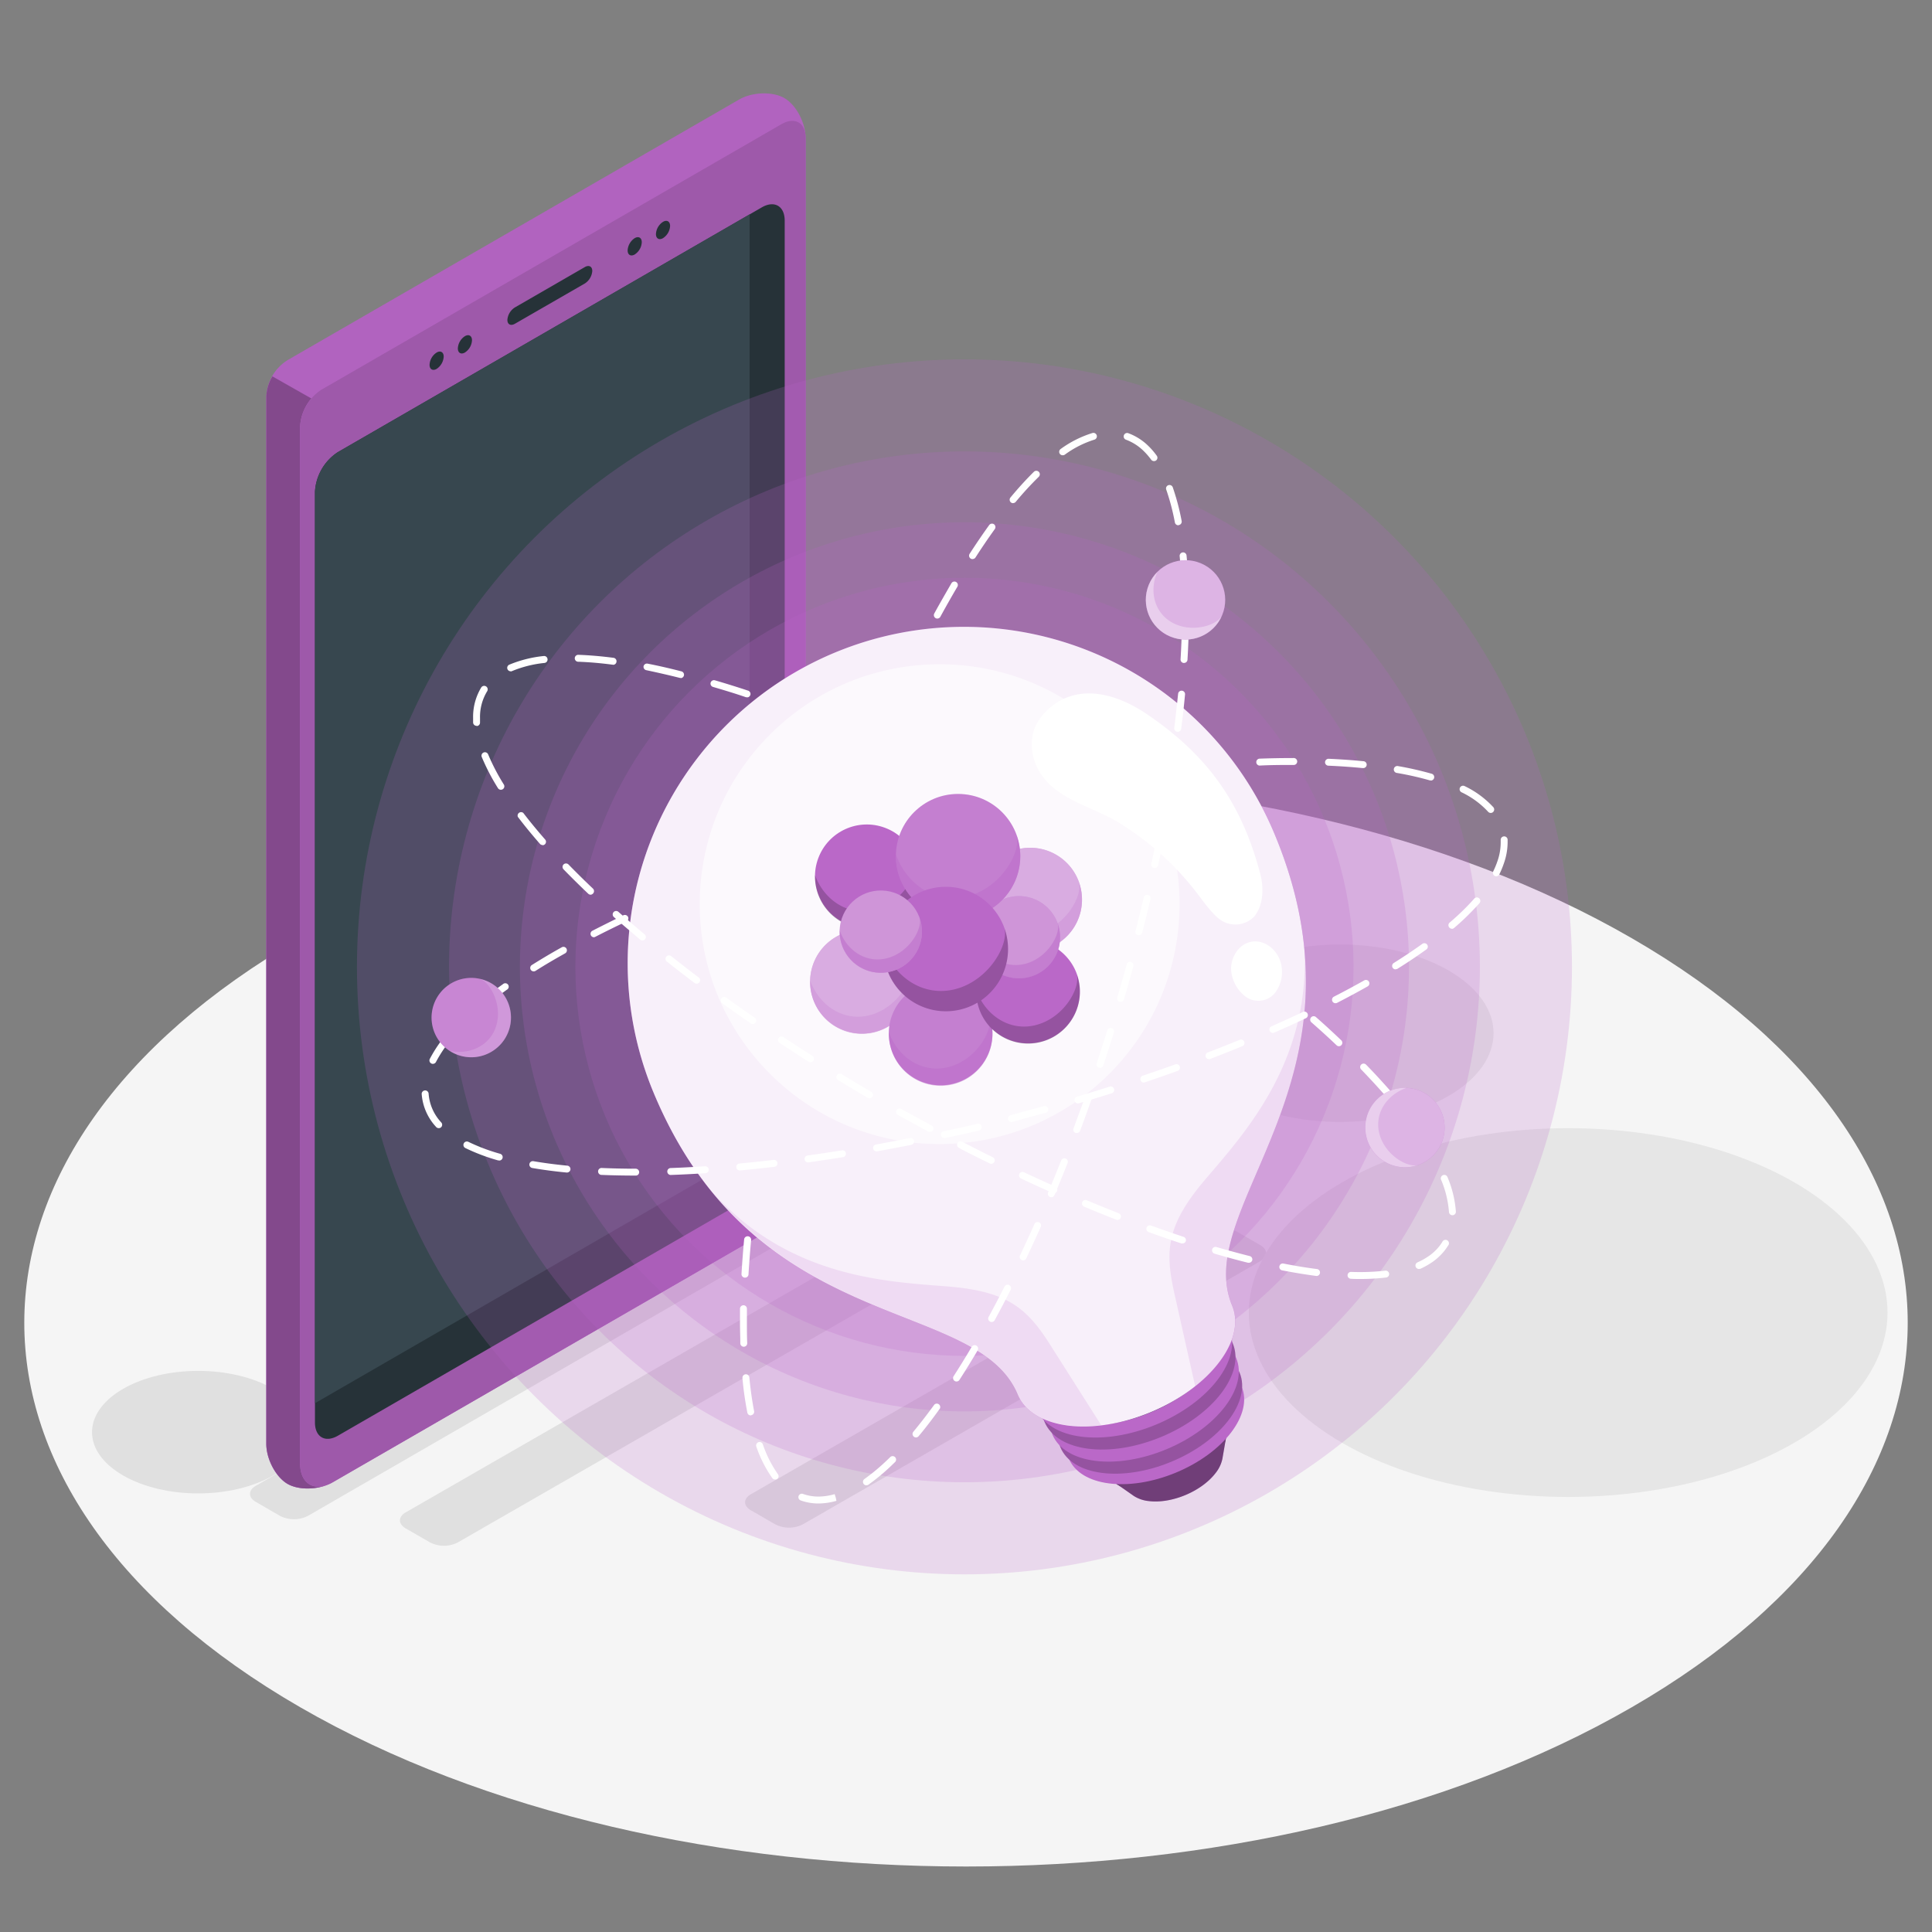 <?xml version="1.0" encoding="UTF-8" standalone="no"?>
<svg
   viewBox="0 0 500 500"
   version="1.1"
   id="svg656"
   sodipodi:docname="125.svg"
   inkscape:version="1.1.2 (0a00cf5339, 2022-02-04)"
   xmlns:inkscape="http://www.inkscape.org/namespaces/inkscape"
   xmlns:sodipodi="http://sodipodi.sourceforge.net/DTD/sodipodi-0.dtd"
   xmlns="http://www.w3.org/2000/svg"
   xmlns:svg="http://www.w3.org/2000/svg">
  <rect x="0" y="0" width="500" height="500" fill="#808080" stroke="none"/>
  <defs
     id="defs660" />
  <sodipodi:namedview
     id="namedview658"
     pagecolor="#ffffff"
     bordercolor="#666666"
     borderopacity="1.0"
     inkscape:pageshadow="2"
     inkscape:pageopacity="0.0"
     inkscape:pagecheckerboard="0"
     showgrid="false"
     inkscape:zoom="1.132"
     inkscape:cx="265.45936"
     inkscape:cy="250.4417"
     inkscape:window-width="1478"
     inkscape:window-height="800"
     inkscape:window-x="0"
     inkscape:window-y="0"
     inkscape:window-maximized="1"
     inkscape:current-layer="svg656" />
  <g
     id="freepik--Floor--inject-37">
    <path
       id="freepik--floor--inject-37"
       d="M77.67,441.82c-95.18-54.95-95.18-144,0-199s249.48-55,344.66,0,95.18,144,0,199S172.85,496.77,77.67,441.82Z"
       style="fill:#f5f5f5" />
  </g>
  <g
     id="freepik--Shadows--inject-37">
    <path
       id="freepik--Shadow--inject-37"
       d="M70.7,359.43c10.72,6.19,10.72,16.23,0,22.42s-28.11,6.19-38.84,0-10.72-16.23,0-22.42S60,353.23,70.7,359.43Z"
       style="fill:#e0e0e0" />
    <path
       id="freepik--shadow--inject-37"
       d="M194.32,390.86l6.29,3.63a7.92,7.92,0,0,0,7.19,0l118.38-68.1c2-1.14,2-3,0-4.15l-6.29-3.63a7.92,7.92,0,0,0-7.19,0l-118.38,68.1C192.33,387.86,192.33,389.71,194.32,390.86Z"
       style="fill:#e0e0e0" />
    <path
       id="path6"
       d="M318.62,251.15c-15.54,9-15.54,23.51,0,32.48s40.72,9,56.26,0,15.53-23.51,0-32.48S334.15,242.18,318.62,251.15Z"
       style="fill:#e6e6e6" />
    <path
       id="path8"
       d="M66.19,388.68l6.29,3.64a8,8,0,0,0,7.19,0l138.73-80.1c2-1.14,2-3,0-4.15l-6.3-3.63a7.9,7.9,0,0,0-7.18,0L66.19,384.53C64.2,385.68,64.2,387.54,66.19,388.68Z"
       style="fill:#e0e0e0" />
    <path
       id="path10"
       d="M105,395.55l6.3,3.63a7.9,7.9,0,0,0,7.18,0l118.39-68.1c2-1.14,2-3,0-4.15l-6.3-3.63a7.9,7.9,0,0,0-7.18,0L105,391.4C103,392.55,103,394.4,105,395.55Z"
       style="fill:#e0e0e0" />
    <ellipse
       id="ellipse12"
       cx="405.84"
       cy="339.69"
       rx="82.65"
       ry="47.72"
       style="fill:#e6e6e6" />
  </g>
  <g
     id="freepik--Device--inject-37">
    <g
       id="freepik--Mobile--inject-37">
      <path
         d="M191.27,25.77,74.77,93a11.72,11.72,0,0,0-5.86,9.72V373.64c0,4,2.46,8.63,5.49,10.38s8.29,1.56,11.74-.43l116.11-67a13.86,13.86,0,0,0,6.24-10.82v-270c0-4-2.46-8.63-5.49-10.38S194.72,23.77,191.27,25.77Z"
         style="fill:#BA68C8"
         id="path117" />
      <path
         d="M191.27,25.77,74.77,93a11.72,11.72,0,0,0-5.86,9.72V373.64c0,4,2.46,8.63,5.49,10.38s8.29,1.56,11.74-.43l116.11-67a13.86,13.86,0,0,0,6.24-10.82v-270c0-4-2.46-8.63-5.49-10.38S194.72,23.77,191.27,25.77Z"
         style="opacity:0.05"
         id="path119" />
      <path
         d="M84.65,384.3c-3.34,1.3-7.62,1.24-10.24-.28-3-1.75-5.49-6.4-5.49-10.39V102.76a11.06,11.06,0,0,1,1.58-5.36l10.08,5.72a12.21,12.21,0,0,0-2.91,7.28V378.7C77.66,383.5,80.69,385.77,84.65,384.3Z"
         style="fill:#BA68C8"
         id="path121" />
      <path
         d="M84.65,384.3c-3.34,1.3-7.62,1.24-10.24-.28-3-1.75-5.49-6.4-5.49-10.39V102.76a11.06,11.06,0,0,1,1.58-5.36l10.08,5.72a12.21,12.21,0,0,0-2.91,7.28V378.7C77.66,383.5,80.69,385.77,84.65,384.3Z"
         style="opacity:0.3"
         id="path123" />
      <path
         d="M83.17,100.86a12.23,12.23,0,0,0-5.51,9.54V378.71c0,5.38,3.81,7.58,8.47,4.89l116.13-67.05a13.86,13.86,0,0,0,6.24-10.82v-270c0-4-2.81-5.58-6.25-3.6Z"
         style="fill:#BA68C8"
         id="path125" />
      <path
         d="M83.17,100.86a12.23,12.23,0,0,0-5.51,9.54V378.71c0,5.38,3.81,7.58,8.47,4.89l116.13-67.05a13.86,13.86,0,0,0,6.24-10.82v-270c0-4-2.81-5.58-6.25-3.6Z"
         style="opacity:0.15"
         id="path127" />
      <path
         d="M87.45,117a13.11,13.11,0,0,0-5.94,10.28V368.13c0,3.78,2.66,5.32,5.94,3.43l109.69-63.34a13.19,13.19,0,0,0,5.94-10.28V57.1c0-3.77-2.67-5.32-5.93-3.43Z"
         style="fill:#263238"
         id="path129" />
      <path
         d="M194,291.35V55.48L87.45,117a13.11,13.11,0,0,0-5.94,10.28V363.15l106.55-61.52A13.16,13.16,0,0,0,194,291.35Z"
         style="fill:#37474f"
         id="path131" />
      <path
         d="M133.26,79.56l18.07-10.43c1.08-.63,1.95-.18,1.95,1a4.2,4.2,0,0,1-1.95,3.25L133.26,83.79c-1.08.62-1.95.18-1.95-1A4.17,4.17,0,0,1,133.26,79.56Z"
         style="fill:#263238"
         id="path133" />
      <path
         d="M164.26,61.63c1-.58,1.83-.11,1.83,1.06a4,4,0,0,1-1.83,3.17c-1,.58-1.83.11-1.83-1.06A4.07,4.07,0,0,1,164.26,61.63Z"
         style="fill:#263238"
         id="path135" />
      <path
         d="M171.59,57.41c1-.59,1.83-.11,1.83,1.05a4,4,0,0,1-1.83,3.17c-1,.59-1.83.11-1.83-1.05A4,4,0,0,1,171.59,57.41Z"
         style="fill:#263238"
         id="path137" />
      <path
         d="M113,91.24c1-.59,1.83-.11,1.83,1.05A4.07,4.07,0,0,1,113,95.47c-1,.58-1.83.11-1.83-1.06A4,4,0,0,1,113,91.24Z"
         style="fill:#263238"
         id="path139" />
      <path
         d="M120.32,87c1-.58,1.83-.11,1.83,1.06a4,4,0,0,1-1.83,3.17c-1,.58-1.83.11-1.83-1.06A4,4,0,0,1,120.32,87Z"
         style="fill:#263238"
         id="path141" />
    </g>
  </g>
  <g
     id="freepik--light-bulb--inject-5"
     transform="translate(79.74,51.39)">
    <g
       id="freepik--Bulb--inject-5">
      <circle
         cx="169.86"
         cy="198.83"
         r="157.22"
         style="opacity:0.2;fill:#ba68c8"
         id="circle128" />
      <circle
         cx="169.86"
         cy="198.83"
         r="133.39"
         transform="rotate(-45,169.855,198.824)"
         style="opacity:0.2;fill:#ba68c8"
         id="circle130" />
      <circle
         cx="169.86"
         cy="198.83"
         r="115.05"
         transform="rotate(-45,169.855,198.824)"
         style="opacity:0.2;fill:#ba68c8"
         id="circle132" />
      <circle
         cx="169.86"
         cy="198.83"
         r="100.69"
         transform="rotate(-45,169.855,198.824)"
         style="opacity:0.2;fill:#ba68c8"
         id="circle134" />
      <g
         id="freepik--bulb--inject-5">
        <g
           id="freepik--Socket--inject-5">
          <path
             d="m 214,334.34 c -7.33,-0.94 -9.65,-6.46 -5.17,-12.34 4.48,-5.88 14,-9.88 21.36,-8.95 7.36,0.93 9.64,6.46 5.17,12.34 -4.47,5.88 -14.03,9.88 -21.36,8.95 z"
             style="fill:#263238"
             id="path136" />
          <path
             d="m 237.58,320.57 -2.45,1 a 8.09,8.09 0 0 0 -4.45,-1.79 c -6,-0.76 -13.73,2.5 -17.37,7.28 a 8.11,8.11 0 0 0 -1.84,4.43 l -2.45,1 4.68,3.28 v 0 a 8.78,8.78 0 0 0 3.8,1.31 c 6,0.76 13.74,-2.5 17.38,-7.28 a 8.82,8.82 0 0 0 1.73,-3.63 v 0 z"
             style="fill:#ba68c8"
             id="path138" />
          <path
             d="m 237.58,320.57 -2.45,1 a 8.09,8.09 0 0 0 -4.45,-1.79 c -6,-0.76 -13.73,2.5 -17.37,7.28 a 8.11,8.11 0 0 0 -1.84,4.43 l -2.45,1 4.68,3.28 v 0 a 8.78,8.78 0 0 0 3.8,1.31 c 6,0.76 13.74,-2.5 17.38,-7.28 a 8.82,8.82 0 0 0 1.73,-3.63 v 0 z"
             style="opacity:0.4"
             id="path140" />
          <ellipse
             cx="219.24"
             cy="316.8"
             rx="24.22"
             ry="13.98"
             transform="rotate(-22.58,219.251,316.785)"
             style="fill:#ba68c8"
             id="ellipse142" />
          <ellipse
             cx="217.87"
             cy="313.5"
             rx="25.12"
             ry="14.5"
             transform="rotate(-22.58,217.878,313.49)"
             style="fill:#ba68c8"
             id="ellipse144" />
          <ellipse
             cx="217.87"
             cy="313.5"
             rx="25.12"
             ry="14.5"
             transform="rotate(-22.58,217.878,313.49)"
             style="opacity:0.2"
             id="ellipse146" />
          <ellipse
             cx="216.4"
             cy="309.96"
             rx="25.76"
             ry="14.87"
             transform="rotate(-22.58,216.394,309.964)"
             style="fill:#ba68c8"
             id="ellipse148" />
          <ellipse
             cx="214.93"
             cy="306.42"
             rx="26.39"
             ry="15.24"
             transform="rotate(-22.58,214.915,306.413)"
             style="fill:#ba68c8"
             id="ellipse150" />
          <ellipse
             cx="214.93"
             cy="306.42"
             rx="26.39"
             ry="15.24"
             transform="rotate(-22.58,214.915,306.413)"
             style="opacity:0.2"
             id="ellipse152" />
          <ellipse
             cx="213.46"
             cy="302.89"
             rx="27.03"
             ry="15.6"
             transform="rotate(-22.58,213.457,302.893)"
             style="fill:#ba68c8"
             id="ellipse154" />
          <ellipse
             cx="211.98"
             cy="299.35"
             rx="27.66"
             ry="15.97"
             transform="rotate(-22.58,211.978,299.342)"
             style="fill:#37474f"
             id="ellipse156" />
        </g>
        <path
           d="m 136.37,117.48 a 87.06,87.06 0 0 0 -47,113.82 c 26.54,63.81 83.6,52.51 94.3,78.23 1.7,4.1 6.11,7.07 12.83,8 13.43,1.75 31,-5.56 39.22,-16.31 4.12,-5.38 5.12,-10.61 3.42,-14.7 v 0 c -10.7,-25.73 37.55,-58.22 11,-122 A 87.06,87.06 0 0 0 136.37,117.48 Z"
           style="fill:#ba68c8"
           id="path159-3" />
        <path
           d="m 136.37,117.48 a 87.06,87.06 0 0 0 -47,113.82 c 26.54,63.81 83.6,52.51 94.3,78.23 1.7,4.1 6.11,7.07 12.83,8 13.43,1.75 31,-5.56 39.22,-16.31 4.12,-5.38 5.12,-10.61 3.42,-14.7 v 0 c -10.7,-25.73 37.55,-58.22 11,-122 A 87.06,87.06 0 0 0 136.37,117.48 Z"
           style="opacity:0.9;mix-blend-mode:screen;fill:#ffffff"
           id="path161-6" />
        <path
           d="m 190.77,132.92 a 13.72,13.72 0 0 0 -2.12,2.85 c -2.16,3.83 -1.61,8.81 0.65,12.58 4.37,7.3 13.87,9 20.72,13.28 a 74.78,74.78 0 0 1 19.59,17.56 c 1.62,2.08 4.07,5.61 6.15,7.22 a 6.8,6.8 0 0 0 9.12,-0.63 c 2.43,-3 2.42,-7.54 1.59,-10.79 -5,-19.27 -14.34,-31.33 -29.33,-41.51 C 209,127.93 198.5,125 190.77,132.92 Z"
           style="fill:#ffffff"
           id="path163-7" />
        <circle
           cx="163.44"
           cy="182.6"
           r="62.09"
           transform="rotate(-45,163.448,182.607)"
           style="opacity:0.6;fill:#ffffff"
           id="circle165" />
        <path
           d="m 238.88,199.76 a 9.57,9.57 0 0 0 3.84,6.85 5.57,5.57 0 0 0 7.72,-1.32 9,9 0 0 0 0.93,-8.55 c -1.27,-2.93 -4.49,-5.28 -7.89,-4.25 -3.17,0.97 -4.8,4.51 -4.6,7.27 z"
           style="fill:#ffffff"
           id="path167-5" />
        <path
           d="m 192,296.56 c -6,-9.44 -11.08,-13.75 -26.3,-15 -15.22,-1.25 -41,-2 -61,-24.39 28.82,35.18 70.1,30.85 79,52.33 1.7,4.1 6.11,7.07 12.83,8 a 35.39,35.39 0 0 0 8.72,-0.05 c -3.79,-6 -9.54,-15.02 -13.25,-20.89 z"
           style="opacity:0.15;fill:#ba68c8"
           id="path169-3" />
        <path
           d="m 224.15,283.17 c -2.45,-10.92 -1.94,-17.55 7.93,-29.2 9.87,-11.65 27.51,-30.44 25.72,-60.45 4.63,45.25 -27.56,71.46 -18.62,93 1.7,4.09 0.7,9.32 -3.42,14.7 a 35.28,35.28 0 0 1 -6.18,6.15 c -1.58,-6.96 -3.9,-17.37 -5.43,-24.2 z"
           style="opacity:0.15;fill:#ba68c8"
           id="path171" />
      </g>
    </g>
    <g
       id="freepik--Atom--inject-5">
      <circle
         cx="144.59"
         cy="175.4"
         r="13.41"
         transform="rotate(-69.56,144.589,175.398)"
         style="fill:#ba68c8"
         id="circle175" />
      <path
         d="m 146.58,184.07 c -6.83,1.73 -13.11,-2.58 -15.39,-9 a 13.4,13.4 0 1 0 26,-4.08 c 0.95,3.57 -3.34,11.23 -10.61,13.08 z"
         style="opacity:0.2"
         id="path177" />
      <path
         d="m 153.1,193.5 a 13.41,13.41 0 1 1 -18.95,-0.59 13.42,13.42 0 0 1 18.95,0.59 z"
         style="fill:#ba68c8"
         id="path179-5" />
      <path
         d="m 153.1,193.5 a 13.41,13.41 0 1 1 -18.95,-0.59 13.42,13.42 0 0 1 18.95,0.59 z"
         style="opacity:0.45;fill:#ffffff"
         id="path181-6" />
      <path
         d="m 145.32,211.35 c -6.83,1.74 -13.11,-2.57 -15.39,-9 a 13.4,13.4 0 1 0 26,-4.07 c 0.95,3.56 -3.35,11.22 -10.61,13.07 z"
         style="opacity:0.2;fill:#ba68c8"
         id="path183" />
      <path
         d="m 173.49,206.91 a 13.41,13.41 0 1 1 -19,-0.59 13.41,13.41 0 0 1 19,0.59 z"
         style="fill:#ba68c8"
         id="path185" />
      <path
         d="m 173.49,206.91 a 13.41,13.41 0 1 1 -19,-0.59 13.41,13.41 0 0 1 19,0.59 z"
         style="opacity:0.15;fill:#ffffff"
         id="path187-2" />
      <path
         d="m 165.71,224.76 c -6.84,1.74 -13.11,-2.58 -15.39,-9 a 13.4,13.4 0 1 0 26,-4.07 c 0.95,3.56 -3.32,11.22 -10.61,13.07 z"
         style="opacity:0.4;fill:#ba68c8"
         id="path189-9" />
      <path
         d="m 196.1,196.05 a 13.41,13.41 0 1 1 -18.95,-0.59 13.4,13.4 0 0 1 18.95,0.59 z"
         style="fill:#ba68c8"
         id="path191" />
      <path
         d="m 188.32,213.9 c -6.83,1.74 -13.11,-2.58 -15.39,-9.05 a 13.4,13.4 0 1 0 26,-4.08 c 0.96,3.62 -3.34,11.28 -10.61,13.13 z"
         style="opacity:0.2"
         id="path193" />
      <path
         d="m 196.64,172.24 a 13.41,13.41 0 1 1 -18.95,-0.59 13.41,13.41 0 0 1 18.95,0.59 z"
         style="fill:#ba68c8"
         id="path195" />
      <path
         d="m 196.64,172.24 a 13.41,13.41 0 1 1 -18.95,-0.59 13.41,13.41 0 0 1 18.95,0.59 z"
         style="opacity:0.45;fill:#ffffff"
         id="path197" />
      <path
         d="m 188.86,190.09 c -6.83,1.74 -13.11,-2.58 -15.39,-9.05 a 13.4,13.4 0 1 0 26,-4.07 c 0.95,3.61 -3.35,11.27 -10.61,13.12 z"
         style="opacity:0.2;fill:#ba68c8"
         id="path199" />
      <path
         d="m 191.72,183.88 a 10.64,10.64 0 1 1 -15.05,-0.47 10.65,10.65 0 0 1 15.05,0.47 z"
         style="fill:#ba68c8"
         id="path201" />
      <path
         d="m 191.72,183.88 a 10.64,10.64 0 1 1 -15.05,-0.47 10.65,10.65 0 0 1 15.05,0.47 z"
         style="opacity:0.3;fill:#ffffff"
         id="path203" />
      <path
         d="m 185.55,198.05 c -5.43,1.38 -10.41,-2.05 -12.23,-7.19 A 10.65,10.65 0 1 0 194,187.63 c 0.73,2.87 -2.68,8.95 -8.45,10.42 z"
         style="opacity:0.5;fill:#ba68c8"
         id="path205" />
      <circle
         cx="168.22"
         cy="170.2"
         r="16.1"
         transform="rotate(-89.84,168.208,170.198)"
         style="fill:#ba68c8"
         id="circle207" />
      <circle
         cx="168.22"
         cy="170.2"
         r="16.1"
         transform="rotate(-89.84,168.208,170.198)"
         style="opacity:0.15;fill:#ffffff"
         id="circle209" />
      <path
         d="m 170.61,180.6 c -8.2,2.09 -15.74,-3.09 -18.48,-10.86 a 16.09,16.09 0 1 0 31.26,-4.89 c 1.1,4.33 -4.06,13.53 -12.78,15.75 z"
         style="opacity:0.4;fill:#ba68c8"
         id="path211" />
      <circle
         cx="165.04"
         cy="194.21"
         r="16.1"
         style="fill:#ba68c8"
         id="circle213" />
      <path
         d="m 167.44,204.61 c -8.21,2.09 -15.74,-3.09 -18.49,-10.86 a 16.1,16.1 0 1 0 31.27,-4.89 c 1.1,4.33 -4.06,13.53 -12.78,15.75 z"
         style="opacity:0.2"
         id="path215" />
      <circle
         cx="148.22"
         cy="189.72"
         r="10.65"
         transform="rotate(-88.22,148.213,189.721)"
         style="fill:#ba68c8"
         id="circle217" />
      <circle
         cx="148.22"
         cy="189.72"
         r="10.65"
         transform="rotate(-88.22,148.213,189.721)"
         style="opacity:0.3;fill:#ffffff"
         id="circle219" />
      <path
         d="m 149.8,196.6 c -5.43,1.38 -10.41,-2 -12.22,-7.18 a 10.64,10.64 0 1 0 20.67,-3.24 c 0.75,2.87 -2.68,8.95 -8.45,10.42 z"
         style="opacity:0.5;fill:#ba68c8"
         id="path221" />
      <path
         d="m 272.33,279.61 c -0.8,0 -1.61,0 -2.43,-0.05 a 0.891,0.891 0 1 1 0.06,-1.78 58.61,58.61 0 0 0 8.79,-0.32 0.892,0.892 0 1 1 0.22,1.77 55.15,55.15 0 0 1 -6.64,0.38 z M 261,278.82 h -0.12 c -2.81,-0.37 -5.8,-0.86 -8.88,-1.46 a 0.9,0.9 0 0 1 0.34,-1.76 c 3,0.6 6,1.09 8.77,1.44 a 0.9,0.9 0 0 1 -0.11,1.79 z m 26.47,-1.8 a 0.88,0.88 0 0 1 -0.81,-0.53 0.89,0.89 0 0 1 0.45,-1.18 16.71,16.71 0 0 0 2.41,-1.3 12,12 0 0 0 2,-1.54 11.81,11.81 0 0 0 2,-2.44 0.9,0.9 0 1 1 1.48,0.97 13.82,13.82 0 0 1 -2.3,2.8 13.36,13.36 0 0 1 -2.24,1.75 19.23,19.23 0 0 1 -2.63,1.43 0.94,0.94 0 0 1 -0.34,0.02 z m -44,-1.61 a 0.83,0.83 0 0 1 -0.22,0 c -2.81,-0.7 -5.73,-1.49 -8.67,-2.35 a 0.91,0.91 0 0 1 -0.61,-1.11 0.89,0.89 0 0 1 1.11,-0.61 c 2.92,0.85 5.81,1.64 8.6,2.34 a 0.89,0.89 0 0 1 0.66,1.08 0.9,0.9 0 0 1 -0.88,0.65 z m -17.18,-5 a 0.9,0.9 0 0 1 -0.28,0 c -2.77,-0.91 -5.62,-1.9 -8.48,-2.94 a 0.9,0.9 0 0 1 -0.54,-1.14 0.89,0.89 0 0 1 1.15,-0.54 c 2.84,1 5.68,2 8.43,2.92 a 0.9,0.9 0 0 1 0.57,1.13 0.88,0.88 0 0 1 -0.86,0.56 z m -16.83,-6.08 a 0.74,0.74 0 0 1 -0.32,-0.07 c -2.73,-1.06 -5.53,-2.2 -8.31,-3.37 a 0.894,0.894 0 1 1 0.69,-1.65 c 2.77,1.17 5.56,2.29 8.27,3.36 a 0.9,0.9 0 0 1 0.51,1.16 0.91,0.91 0 0 1 -0.85,0.56 z m 86.69,-1.22 a 0.9,0.9 0 0 1 -0.9,-0.85 26.34,26.34 0 0 0 -2.05,-8.36 0.89,0.89 0 0 1 0.5,-1.16 0.88,0.88 0 0 1 1.16,0.49 27.93,27.93 0 0 1 2.18,8.94 0.89,0.89 0 0 1 -0.85,0.94 z M 193,257.4 a 1,1 0 0 1 -0.37,-0.07 c -2.68,-1.2 -5.42,-2.45 -8.15,-3.73 a 0.895,0.895 0 0 1 0.76,-1.62 c 2.72,1.27 5.45,2.52 8.12,3.71 A 0.89,0.89 0 0 1 193,257.4 Z m -16.2,-7.6 a 0.93,0.93 0 0 1 -0.4,-0.09 q -2.47,-1.22 -5,-2.48 c -1,-0.51 -2,-1 -3,-1.57 a 0.895,0.895 0 0 1 0.84,-1.58 c 1,0.53 2,1 3,1.55 q 2.49,1.26 4.95,2.48 a 0.88,0.88 0 0 1 0.41,1.19 0.89,0.89 0 0 1 -0.85,0.5 z m 113.18,-3.29 a 0.91,0.91 0 0 1 -0.76,-0.43 c -1.43,-2.33 -3.12,-4.78 -5,-7.29 a 0.89,0.89 0 0 1 0.17,-1.25 0.9,0.9 0 0 1 1.26,0.17 c 1.94,2.55 3.67,5 5.13,7.43 a 0.9,0.9 0 0 1 -0.3,1.23 0.89,0.89 0 0 1 -0.55,0.14 z m -129.06,-4.95 a 0.84,0.84 0 0 1 -0.43,-0.11 q -4,-2.17 -7.86,-4.29 a 0.893,0.893 0 1 1 0.87,-1.56 q 3.8,2.1 7.84,4.28 a 0.89,0.89 0 0 1 0.37,1.21 0.9,0.9 0 0 1 -0.84,0.47 z m -15.63,-8.71 a 0.92,0.92 0 0 1 -0.45,-0.12 c -2.57,-1.51 -5.16,-3.06 -7.69,-4.61 a 0.891,0.891 0 1 1 0.93,-1.52 c 2.52,1.54 5.1,3.08 7.66,4.58 a 0.9,0.9 0 0 1 0.32,1.23 0.89,0.89 0 0 1 -0.82,0.44 z m 133.94,-0.62 a 0.92,0.92 0 0 1 -0.67,-0.31 c -1.23,-1.4 -2.54,-2.85 -3.91,-4.3 -0.69,-0.74 -1.4,-1.49 -2.13,-2.24 a 0.891,0.891 0 1 1 1.28,-1.24 c 0.74,0.75 1.45,1.5 2.16,2.25 1.37,1.47 2.7,2.93 3.95,4.35 a 0.91,0.91 0 0 1 -0.68,1.49 z M 130,223.52 a 0.92,0.92 0 0 1 -0.48,-0.14 c -2.51,-1.59 -5,-3.24 -7.52,-4.88 a 0.897,0.897 0 1 1 1,-1.49 c 2.48,1.64 5,3.27 7.5,4.86 a 0.9,0.9 0 0 1 -0.48,1.65 z m 136.77,-4.15 a 0.85,0.85 0 0 1 -0.61,-0.25 c -2.09,-2 -4.3,-4 -6.58,-6 a 0.9,0.9 0 0 1 1.19,-1.34 c 2.29,2 4.52,4.07 6.62,6.07 a 0.89,0.89 0 0 1 0,1.26 0.86,0.86 0 0 1 -0.65,0.26 z m -151.69,-5.74 a 0.86,0.86 0 0 1 -0.51,-0.16 c -2.47,-1.7 -4.93,-3.44 -7.33,-5.17 a 0.9,0.9 0 1 1 1.05,-1.45 c 2.38,1.72 4.84,3.45 7.29,5.15 a 0.9,0.9 0 0 1 0.23,1.25 0.88,0.88 0 0 1 -0.76,0.38 z M 100.56,203.16 A 0.9,0.9 0 0 1 100,203 c -2.41,-1.82 -4.79,-3.67 -7.1,-5.49 a 0.9,0.9 0 1 1 1.12,-1.4 c 2.29,1.81 4.66,3.65 7.06,5.46 a 0.89,0.89 0 0 1 -0.54,1.61 z M 86.51,192 a 0.9,0.9 0 0 1 -0.58,-0.21 c -2.33,-2 -4.62,-3.92 -6.8,-5.85 a 0.9,0.9 0 0 1 -0.08,-1.27 0.89,0.89 0 0 1 1.26,-0.07 c 2.17,1.92 4.45,3.88 6.77,5.82 A 0.89,0.89 0 0 1 86.51,192 Z M 73.12,180.16 a 0.94,0.94 0 0 1 -0.62,-0.25 c -2.23,-2.12 -4.38,-4.24 -6.39,-6.31 a 0.9,0.9 0 0 1 0,-1.27 0.91,0.91 0 0 1 1.27,0 c 2,2.05 4.13,4.16 6.35,6.26 a 0.91,0.91 0 0 1 0,1.27 0.92,0.92 0 0 1 -0.61,0.3 z M 60.67,167.3 A 0.87,0.87 0 0 1 60,167 c -2.08,-2.37 -4,-4.71 -5.73,-7 a 0.9,0.9 0 0 1 1.42,-1 c 1.7,2.22 3.6,4.53 5.65,6.87 a 0.89,0.89 0 0 1 -0.67,1.48 z M 49.89,153 a 0.88,0.88 0 0 1 -0.76,-0.42 55.4,55.4 0 0 1 -4.19,-8.06 0.892,0.892 0 1 1 1.65,-0.68 54.38,54.38 0 0 0 4.06,7.8 0.89,0.89 0 0 1 -0.29,1.23 0.9,0.9 0 0 1 -0.47,0.13 z m -6.3,-16.55 A 0.89,0.89 0 0 1 42.7,135.6 v -0.11 c 0,-0.37 0,-0.74 0,-1.09 a 14.65,14.65 0 0 1 2.12,-7.9 0.91,0.91 0 0 1 1.52,1 12.75,12.75 0 0 0 -1.85,6.94 c 0,0.32 0,0.65 0,1 v 0.14 a 0.89,0.89 0 0 1 -0.86,0.93 z m 70,-7.4 a 0.9,0.9 0 0 1 -0.28,0 c -2.89,-1 -5.75,-1.85 -8.51,-2.66 a 0.891,0.891 0 1 1 0.5,-1.71 c 2.78,0.81 5.67,1.71 8.57,2.67 a 0.89,0.89 0 0 1 0.57,1.13 0.88,0.88 0 0 1 -0.83,0.61 z m -17.17,-5 H 96.2 c -3,-0.75 -5.9,-1.41 -8.69,-2 a 0.89,0.89 0 0 1 -0.7,-1 0.9,0.9 0 0 1 1,-0.7 c 2.81,0.55 5.76,1.22 8.77,2 a 0.89,0.89 0 0 1 -0.21,1.76 z m -44,-1.71 a 0.91,0.91 0 0 1 -0.82,-0.53 0.9,0.9 0 0 1 0.46,-1.18 31.55,31.55 0 0 1 8.9,-2.24 0.88,0.88 0 0 1 1,0.79 0.89,0.89 0 0 1 -0.78,1 29.74,29.74 0 0 0 -8.39,2.1 0.92,0.92 0 0 1 -0.4,0.09 z m 26.49,-1.71 h -0.12 c -3.11,-0.41 -6.08,-0.66 -8.82,-0.76 a 0.9,0.9 0 1 1 0.06,-1.79 c 2.8,0.1 5.82,0.36 9,0.77 a 0.9,0.9 0 0 1 0.78,1 0.89,0.89 0 0 1 -0.93,0.81 z"
         style="fill:#ffffff"
         id="path223" />
      <path
         d="m 132.06,337.71 a 13.46,13.46 0 0 1 -4.61,-0.8 0.894,0.894 0 0 1 0.61,-1.68 11.64,11.64 0 0 0 4,0.69 v 0 a 15.2,15.2 0 0 0 4.21,-0.63 l 0.27,0.85 0.19,0.88 a 17.15,17.15 0 0 1 -4.67,0.69 z m 12.43,-4.7 a 0.88,0.88 0 0 1 -0.73,-0.38 0.9,0.9 0 0 1 0.21,-1.25 50.44,50.44 0 0 0 5.52,-4.56 c 0.39,-0.36 0.78,-0.74 1.18,-1.13 a 0.895,0.895 0 0 1 1.25,1.28 l -1.2,1.16 a 53.09,53.09 0 0 1 -5.72,4.72 0.86,0.86 0 0 1 -0.51,0.15 z m -23.64,-1.51 a 0.87,0.87 0 0 1 -0.72,-0.36 32,32 0 0 1 -4.13,-8.14 0.9,0.9 0 0 1 0.54,-1.15 0.89,0.89 0 0 1 1.14,0.55 30.54,30.54 0 0 0 3.9,7.72 0.89,0.89 0 0 1 -0.19,1.25 0.88,0.88 0 0 1 -0.54,0.13 z m 36.46,-10.88 a 0.9,0.9 0 0 1 -0.68,-1.47 c 1.78,-2.14 3.6,-4.51 5.42,-7 a 0.89,0.89 0 0 1 1.45,1 c -1.84,2.56 -3.69,5 -5.5,7.14 a 0.89,0.89 0 0 1 -0.69,0.33 z m -42.76,-5.7 a 0.9,0.9 0 0 1 -0.88,-0.73 c -0.53,-2.75 -1,-5.75 -1.26,-8.94 a 0.894,0.894 0 0 1 1.78,-0.17 c 0.3,3.13 0.72,6.08 1.24,8.77 a 0.9,0.9 0 0 1 -0.71,1 z m 53.26,-8.78 a 0.87,0.87 0 0 1 -0.49,-0.14 0.9,0.9 0 0 1 -0.26,-1.24 c 1.55,-2.4 3.12,-4.95 4.67,-7.58 a 0.89,0.89 0 0 1 1.22,-0.32 0.9,0.9 0 0 1 0.32,1.23 c -1.56,2.65 -3.15,5.22 -4.71,7.64 a 0.88,0.88 0 0 1 -0.75,0.41 z m -55.07,-9 a 0.89,0.89 0 0 1 -0.89,-0.87 c 0,-1.73 -0.08,-3.53 -0.08,-5.37 0,-1.19 0,-2.39 0,-3.61 a 0.91,0.91 0 0 1 0.91,-0.88 0.89,0.89 0 0 1 0.88,0.91 c 0,1.21 0,2.4 0,3.58 0,1.82 0,3.61 0.08,5.32 a 0.89,0.89 0 0 1 -0.87,0.92 z m 64.16,-6.4 a 0.8,0.8 0 0 1 -0.42,-0.11 0.88,0.88 0 0 1 -0.36,-1.21 c 1.38,-2.55 2.78,-5.2 4.14,-7.9 a 0.9,0.9 0 0 1 1.6,0.81 c -1.38,2.71 -2.78,5.38 -4.17,7.94 a 0.89,0.89 0 0 1 -0.79,0.47 z M 113.05,279.26 H 113 a 0.9,0.9 0 0 1 -0.84,-0.95 c 0.17,-2.89 0.4,-5.9 0.68,-8.94 a 0.91,0.91 0 0 1 1,-0.81 0.9,0.9 0 0 1 0.81,1 c -0.28,3 -0.51,6 -0.68,8.89 a 0.89,0.89 0 0 1 -0.92,0.81 z m 72,-4.47 a 0.92,0.92 0 0 1 -0.39,-0.09 0.9,0.9 0 0 1 -0.42,-1.19 c 1.25,-2.64 2.51,-5.37 3.73,-8.11 a 0.893,0.893 0 1 1 1.63,0.73 c -1.22,2.75 -2.49,5.49 -3.74,8.15 a 0.91,0.91 0 0 1 -0.86,0.51 z m 7.29,-16.34 a 0.87,0.87 0 0 1 -0.35,-0.07 0.9,0.9 0 0 1 -0.48,-1.17 c 1.14,-2.71 2.28,-5.49 3.38,-8.26 a 0.9,0.9 0 0 1 1.16,-0.51 0.91,0.91 0 0 1 0.5,1.17 c -1.1,2.78 -2.24,5.57 -3.39,8.29 a 0.87,0.87 0 0 1 -0.87,0.55 z m 6.59,-16.63 a 1.12,1.12 0 0 1 -0.31,0 0.91,0.91 0 0 1 -0.53,-1.16 c 1,-2.77 2.07,-5.59 3.05,-8.39 a 0.9,0.9 0 0 1 1.69,0.6 c -1,2.8 -2,5.64 -3.06,8.42 a 0.89,0.89 0 0 1 -0.89,0.53 z m 6,-16.87 a 0.88,0.88 0 0 1 -0.85,-1.17 c 0.93,-2.8 1.86,-5.66 2.74,-8.5 a 0.9,0.9 0 0 1 1.13,-0.59 0.89,0.89 0 0 1 0.58,1.12 c -0.89,2.86 -1.82,5.73 -2.75,8.53 a 0.89,0.89 0 0 1 -0.95,0.66 z m 5.34,-17.07 a 0.73,0.73 0 0 1 -0.25,0 0.9,0.9 0 0 1 -0.61,-1.11 c 0.84,-2.86 1.66,-5.75 2.44,-8.58 a 0.89,0.89 0 0 1 1.1,-0.63 0.9,0.9 0 0 1 0.62,1.1 c -0.78,2.85 -1.6,5.74 -2.44,8.61 a 0.9,0.9 0 0 1 -0.96,0.61 z m 4.72,-17.24 h -0.22 a 0.88,0.88 0 0 1 -0.64,-1.08 c 0.3,-1.18 0.59,-2.35 0.88,-3.53 0.43,-1.72 0.84,-3.44 1.25,-5.14 a 0.894,0.894 0 1 1 1.74,0.41 c -0.41,1.71 -0.82,3.43 -1.25,5.16 -0.29,1.18 -0.59,2.36 -0.89,3.54 a 0.9,0.9 0 0 1 -0.97,0.64 z m 4.11,-17.4 h -0.19 a 0.9,0.9 0 0 1 -0.68,-1.07 c 0.63,-2.94 1.24,-5.88 1.8,-8.74 a 0.891,0.891 0 1 1 1.75,0.34 c -0.56,2.88 -1.17,5.83 -1.8,8.78 a 0.9,0.9 0 0 1 -0.98,0.69 z m 3.42,-17.56 h -0.15 a 0.9,0.9 0 0 1 -0.73,-1 c 0.51,-2.94 1,-5.91 1.42,-8.8 a 0.9,0.9 0 0 1 1,-0.76 0.91,0.91 0 0 1 0.75,1 c -0.43,2.91 -0.91,5.89 -1.42,8.85 a 0.9,0.9 0 0 1 -0.97,0.71 z M 225.05,138 h -0.11 a 0.9,0.9 0 0 1 -0.78,-1 c 0.37,-3 0.69,-6 1,-8.87 a 0.9,0.9 0 0 1 1.79,0.17 c -0.27,2.9 -0.6,5.9 -1,8.92 a 0.89,0.89 0 0 1 -0.9,0.78 z m 1.64,-17.81 h -0.06 a 0.89,0.89 0 0 1 -0.84,-0.94 c 0.18,-3.06 0.3,-6 0.35,-8.9 a 0.88,0.88 0 0 1 0.91,-0.88 0.89,0.89 0 0 1 0.88,0.91 c -0.05,2.88 -0.17,5.9 -0.35,9 a 0.89,0.89 0 0 1 -0.89,0.8 z M 162.84,108.7 a 1,1 0 0 1 -0.43,-0.11 0.9,0.9 0 0 1 -0.36,-1.21 c 1.47,-2.7 3,-5.32 4.43,-7.81 a 0.892,0.892 0 1 1 1.54,0.9 c -1.46,2.48 -2.94,5.09 -4.4,7.76 a 0.88,0.88 0 0 1 -0.78,0.46 z M 227,102.31 a 0.89,0.89 0 0 1 -0.89,-0.87 c -0.1,-3.1 -0.28,-6.09 -0.55,-8.86 a 0.895,0.895 0 1 1 1.78,-0.18 c 0.27,2.82 0.46,5.84 0.56,9 a 0.91,0.91 0 0 1 -0.87,0.92 z m -55.05,-9 a 0.92,0.92 0 0 1 -0.48,-0.14 0.89,0.89 0 0 1 -0.27,-1.24 c 1.69,-2.61 3.39,-5.11 5.06,-7.43 a 0.91,0.91 0 0 1 1.25,-0.21 0.9,0.9 0 0 1 0.2,1.25 c -1.65,2.3 -3.34,4.77 -5,7.36 a 0.91,0.91 0 0 1 -0.77,0.39 z m 53.25,-8.76 a 0.9,0.9 0 0 1 -0.88,-0.72 59.12,59.12 0 0 0 -2.24,-8.51 0.89,0.89 0 0 1 0.54,-1.14 0.9,0.9 0 0 1 1.15,0.54 61.78,61.78 0 0 1 2.31,8.77 0.9,0.9 0 0 1 -0.71,1 z m -42.75,-5.72 a 0.88,0.88 0 0 1 -0.57,-0.2 0.9,0.9 0 0 1 -0.12,-1.26 c 2.05,-2.47 4.1,-4.72 6.09,-6.68 a 0.902,0.902 0 0 1 1.24,1.31 c -1.94,1.91 -4,4.12 -6,6.54 a 0.9,0.9 0 0 1 -0.65,0.27 z M 218.9,67.94 a 0.89,0.89 0 0 1 -0.72,-0.37 18.14,18.14 0 0 0 -2,-2.3 13,13 0 0 0 -4.5,-2.86 0.894,0.894 0 1 1 0.61,-1.68 14.65,14.65 0 0 1 5.14,3.27 18.29,18.29 0 0 1 2.19,2.54 0.88,0.88 0 0 1 -0.19,1.25 0.93,0.93 0 0 1 -0.53,0.15 z m -23.62,-1.51 a 0.89,0.89 0 0 1 -0.52,-1.62 28,28 0 0 1 8.24,-4.14 0.894,0.894 0 0 1 0.52,1.71 v 0 a 26.26,26.26 0 0 0 -7.67,3.88 0.9,0.9 0 0 1 -0.57,0.17 z"
         style="fill:#ffffff"
         id="path225" />
      <path
         d="m 84.82,252.85 q -4.68,0 -9,-0.18 a 0.9,0.9 0 0 1 0.08,-1.79 c 2.84,0.12 5.82,0.19 8.87,0.19 a 0.91,0.91 0 0 1 0.91,0.89 0.88,0.88 0 0 1 -0.86,0.89 z m 8.94,-0.16 a 0.9,0.9 0 0 1 0,-1.79 c 2.89,-0.1 5.88,-0.26 8.91,-0.46 a 0.9,0.9 0 0 1 1,0.84 0.89,0.89 0 0 1 -0.83,0.95 c -3.05,0.2 -6.06,0.36 -9,0.46 z M 67,252.06 h -0.09 c -3.14,-0.3 -6.15,-0.7 -8.93,-1.18 a 0.893,0.893 0 0 1 0.3,-1.76 c 2.74,0.47 5.71,0.86 8.8,1.16 a 0.9,0.9 0 0 1 0.81,1 0.91,0.91 0 0 1 -0.89,0.78 z m 44.67,-0.54 a 0.9,0.9 0 0 1 -0.09,-1.79 c 2.93,-0.27 5.91,-0.59 8.88,-0.94 a 0.9,0.9 0 0 1 1,0.79 0.89,0.89 0 0 1 -0.78,1 c -3,0.35 -6,0.67 -8.92,0.94 z m 17.77,-2.09 a 0.892,0.892 0 0 1 -0.13,-1.78 c 2.89,-0.41 5.86,-0.85 8.83,-1.33 a 0.892,0.892 0 1 1 0.29,1.76 c -3,0.48 -6,0.93 -8.87,1.34 z m -80,-0.5 H 49.2 a 50.74,50.74 0 0 1 -8.51,-3.21 0.892,0.892 0 1 1 0.79,-1.6 49.59,49.59 0 0 0 8.21,3.09 0.89,0.89 0 0 1 -0.25,1.75 z m 97.7,-2.35 a 0.89,0.89 0 0 1 -0.16,-1.77 c 2.66,-0.49 5.39,-1 8.11,-1.55 l 0.66,-0.13 a 0.893,0.893 0 0 1 0.36,1.75 l -0.66,0.14 c -2.74,0.54 -5.48,1.06 -8.15,1.55 z m 17.56,-3.45 a 0.89,0.89 0 0 1 -0.18,-1.77 c 3,-0.61 5.91,-1.25 8.71,-1.92 a 0.9,0.9 0 0 1 1.08,0.67 0.89,0.89 0 0 1 -0.67,1.07 c -2.81,0.67 -5.76,1.32 -8.76,1.93 z M 33.8,240.57 a 0.92,0.92 0 0 1 -0.67,-0.29 l -0.11,-0.13 a 14,14 0 0 1 -3.63,-8.46 0.9,0.9 0 0 1 1.79,-0.11 12.18,12.18 0 0 0 3.19,7.42 l 0.09,0.1 a 0.9,0.9 0 0 1 -0.06,1.26 0.88,0.88 0 0 1 -0.6,0.21 z M 182,239 a 0.9,0.9 0 0 1 -0.24,-1.76 c 1,-0.26 1.94,-0.54 2.89,-0.82 1.94,-0.51 3.84,-1 5.74,-1.54 a 0.892,0.892 0 1 1 0.47,1.72 c -1.9,0.53 -3.81,1 -5.73,1.55 l -2.9,0.82 A 0.85,0.85 0 0 1 182,239 Z m 17.23,-4.82 a 0.9,0.9 0 0 1 -0.25,-1.76 c 2.86,-0.84 5.73,-1.72 8.54,-2.61 a 0.9,0.9 0 0 1 0.54,1.71 c -2.82,0.89 -5.7,1.77 -8.58,2.62 a 0.73,0.73 0 0 1 -0.23,0.03 z m 17.06,-5.39 A 0.89,0.89 0 0 1 215.45,228.18 0.9,0.9 0 0 1 216,227 c 2.82,-0.95 5.66,-1.93 8.43,-2.93 a 0.89,0.89 0 0 1 1.15,0.54 0.9,0.9 0 0 1 -0.54,1.14 c -2.79,1 -5.64,2 -8.47,2.95 a 0.93,0.93 0 0 1 -0.26,0.08 z m -184,-4.85 a 0.85,0.85 0 0 1 -0.4,-0.1 0.88,0.88 0 0 1 -0.39,-1.2 35.79,35.79 0 0 1 5.26,-7.47 0.89,0.89 0 0 1 1.26,-0.08 0.9,0.9 0 0 1 0.07,1.27 34.23,34.23 0 0 0 -5,7.09 0.9,0.9 0 0 1 -0.77,0.48 z m 200.83,-1.21 A 0.9,0.9 0 0 1 232.8,221 c 2.8,-1.08 5.6,-2.18 8.3,-3.29 a 0.892,0.892 0 1 1 0.68,1.65 c -2.72,1.12 -5.52,2.23 -8.34,3.31 a 0.87,0.87 0 0 1 -0.29,0.05 z m 16.56,-6.8 a 0.91,0.91 0 0 1 -0.82,-0.53 0.89,0.89 0 0 1 0.46,-1.18 c 2.76,-1.22 5.5,-2.47 8.12,-3.71 a 0.895,0.895 0 1 1 0.76,1.62 c -2.63,1.25 -5.38,2.5 -8.16,3.72 a 0.94,0.94 0 0 1 -0.33,0.07 z m -205.8,-5.5 a 0.9,0.9 0 0 1 -0.58,-1.58 c 2.12,-1.82 4.52,-3.68 7.12,-5.54 a 0.89,0.89 0 1 1 1,1.45 c -2.56,1.83 -4.91,3.66 -7,5.45 a 0.93,0.93 0 0 1 -0.54,0.22 z m 222,-2.19 a 0.88,0.88 0 0 1 -0.79,-0.48 0.9,0.9 0 0 1 0.38,-1.21 c 2.72,-1.39 5.36,-2.81 7.86,-4.22 a 0.893,0.893 0 0 1 0.87,1.56 c -2.51,1.42 -5.17,2.85 -7.91,4.26 a 1,1 0 0 1 -0.42,0.09 z M 58.38,200 a 0.89,0.89 0 0 1 -0.47,-1.65 c 2.43,-1.52 5,-3.07 7.73,-4.58 a 0.89,0.89 0 0 1 1.22,0.34 0.9,0.9 0 0 1 -0.34,1.22 c -2.68,1.5 -5.25,3 -7.66,4.54 A 0.94,0.94 0 0 1 58.38,200 Z m 223.07,-0.52 a 0.89,0.89 0 0 1 -0.48,-1.65 c 2.62,-1.65 5.11,-3.31 7.39,-4.95 a 0.89,0.89 0 0 1 1.25,0.21 0.88,0.88 0 0 1 -0.21,1.24 c -2.31,1.66 -4.82,3.35 -7.48,5 a 0.89,0.89 0 0 1 -0.47,0.11 z M 74,191.17 a 0.89,0.89 0 0 1 -0.41,-1.69 c 2.58,-1.33 5.29,-2.66 8,-4 a 0.91,0.91 0 0 1 1.2,0.42 0.89,0.89 0 0 1 -0.43,1.19 c -2.75,1.31 -5.44,2.63 -8,3.95 A 1,1 0 0 1 74,191.17 Z m 222,-2.21 a 0.86,0.86 0 0 1 -0.67,-0.32 0.89,0.89 0 0 1 0.09,-1.26 c 0.9,-0.76 1.75,-1.53 2.55,-2.28 1.38,-1.3 2.65,-2.6 3.77,-3.87 a 0.9,0.9 0 1 1 1.34,1.19 c -1.16,1.3 -2.46,2.64 -3.88,4 -0.82,0.77 -1.7,1.56 -2.61,2.34 a 0.94,0.94 0 0 1 -0.66,0.24 z m 11.51,-13.56 a 0.93,0.93 0 0 1 -0.4,-0.09 0.9,0.9 0 0 1 -0.4,-1.2 21.6,21.6 0 0 0 1.06,-2.55 14.74,14.74 0 0 0 0.87,-4.83 q 0,-0.39 0,-0.78 a 0.9,0.9 0 0 1 1.79,-0.12 q 0,0.45 0,0.9 a 16.64,16.64 0 0 1 -1,5.41 21.9,21.9 0 0 1 -1.15,2.76 0.89,0.89 0 0 1 -0.84,0.5 z M 306.06,159 a 0.91,0.91 0 0 1 -0.67,-0.3 22.47,22.47 0 0 0 -6.89,-5.05 0.894,0.894 0 0 1 0.8,-1.6 24.36,24.36 0 0 1 7.44,5.47 0.9,0.9 0 0 1 -0.09,1.26 0.88,0.88 0 0 1 -0.59,0.22 z m -15.51,-8.43 a 1.09,1.09 0 0 1 -0.25,0 79.82,79.82 0 0 0 -8.63,-1.94 0.9,0.9 0 0 1 0.31,-1.77 84.47,84.47 0 0 1 8.82,2 0.9,0.9 0 0 1 -0.25,1.76 z M 273,147.39 h -0.09 c -2.81,-0.28 -5.8,-0.49 -8.87,-0.62 a 0.89,0.89 0 0 1 -0.86,-0.93 0.92,0.92 0 0 1 0.93,-0.86 c 3.11,0.14 6.13,0.35 9,0.63 a 0.891,0.891 0 0 1 -0.09,1.78 z m -26.81,-0.65 a 0.9,0.9 0 0 1 0,-1.79 c 3,-0.11 6,-0.16 8.84,-0.16 h 0.14 a 0.9,0.9 0 0 1 0,1.79 H 255 c -2.83,0 -5.78,0 -8.77,0.16 z"
         style="fill:#ffffff"
         id="path227" />
      <path
         d="m 40.1,201.91 a 10.27,10.27 0 1 1 -7.93,12.17 10.28,10.28 0 0 1 7.93,-12.17 z"
         style="fill:#ba68c8"
         id="path229" />
      <path
         d="m 40.1,201.91 a 10.27,10.27 0 1 1 -7.93,12.17 10.28,10.28 0 0 1 7.93,-12.17 z"
         style="opacity:0.2;fill:#ffffff"
         id="path231" />
      <path
         d="m 48.68,214.1 c -1.58,5.17 -6.9,7.56 -12,6.48 a 10.27,10.27 0 1 0 7.7,-18.67 c 2.68,0.84 5.98,6.7 4.3,12.19 z"
         style="opacity:0.15;fill:#ffffff"
         id="path233" />
      <circle
         cx="227.07"
         cy="103.86"
         r="10.27"
         transform="rotate(-67.5,227.07,103.86)"
         style="fill:#ba68c8"
         id="circle235" />
      <circle
         cx="227.07"
         cy="103.86"
         r="10.27"
         transform="rotate(-67.5,227.07,103.86)"
         style="opacity:0.5;fill:#ffffff"
         id="circle237" />
      <path
         d="m 223.64,109.74 c -4.73,-2.61 -6,-8.31 -3.85,-13.12 A 10.27,10.27 0 1 0 236.47,108 c -1.39,2.5 -7.81,4.52 -12.83,1.74 z"
         style="opacity:0.35;fill:#ffffff"
         id="path239" />
      <path
         d="m 290.79,248 a 10.27,10.27 0 1 1 0.64,-14.51 10.27,10.27 0 0 1 -0.64,14.51 z"
         style="fill:#ba68c8"
         id="path241" />
      <path
         d="m 290.79,248 a 10.27,10.27 0 1 1 0.64,-14.51 10.27,10.27 0 0 1 -0.64,14.51 z"
         style="opacity:0.5;fill:#ffffff"
         id="path243-1" />
      <path
         d="m 277.2,241.85 c -1.27,-5.25 2.1,-10 7.08,-11.7 a 10.27,10.27 0 1 0 2.86,20 c -2.77,0.65 -8.6,-2.72 -9.94,-8.3 z"
         style="opacity:0.35;fill:#ffffff"
         id="path245-2" />
    </g>
  </g>
</svg>
